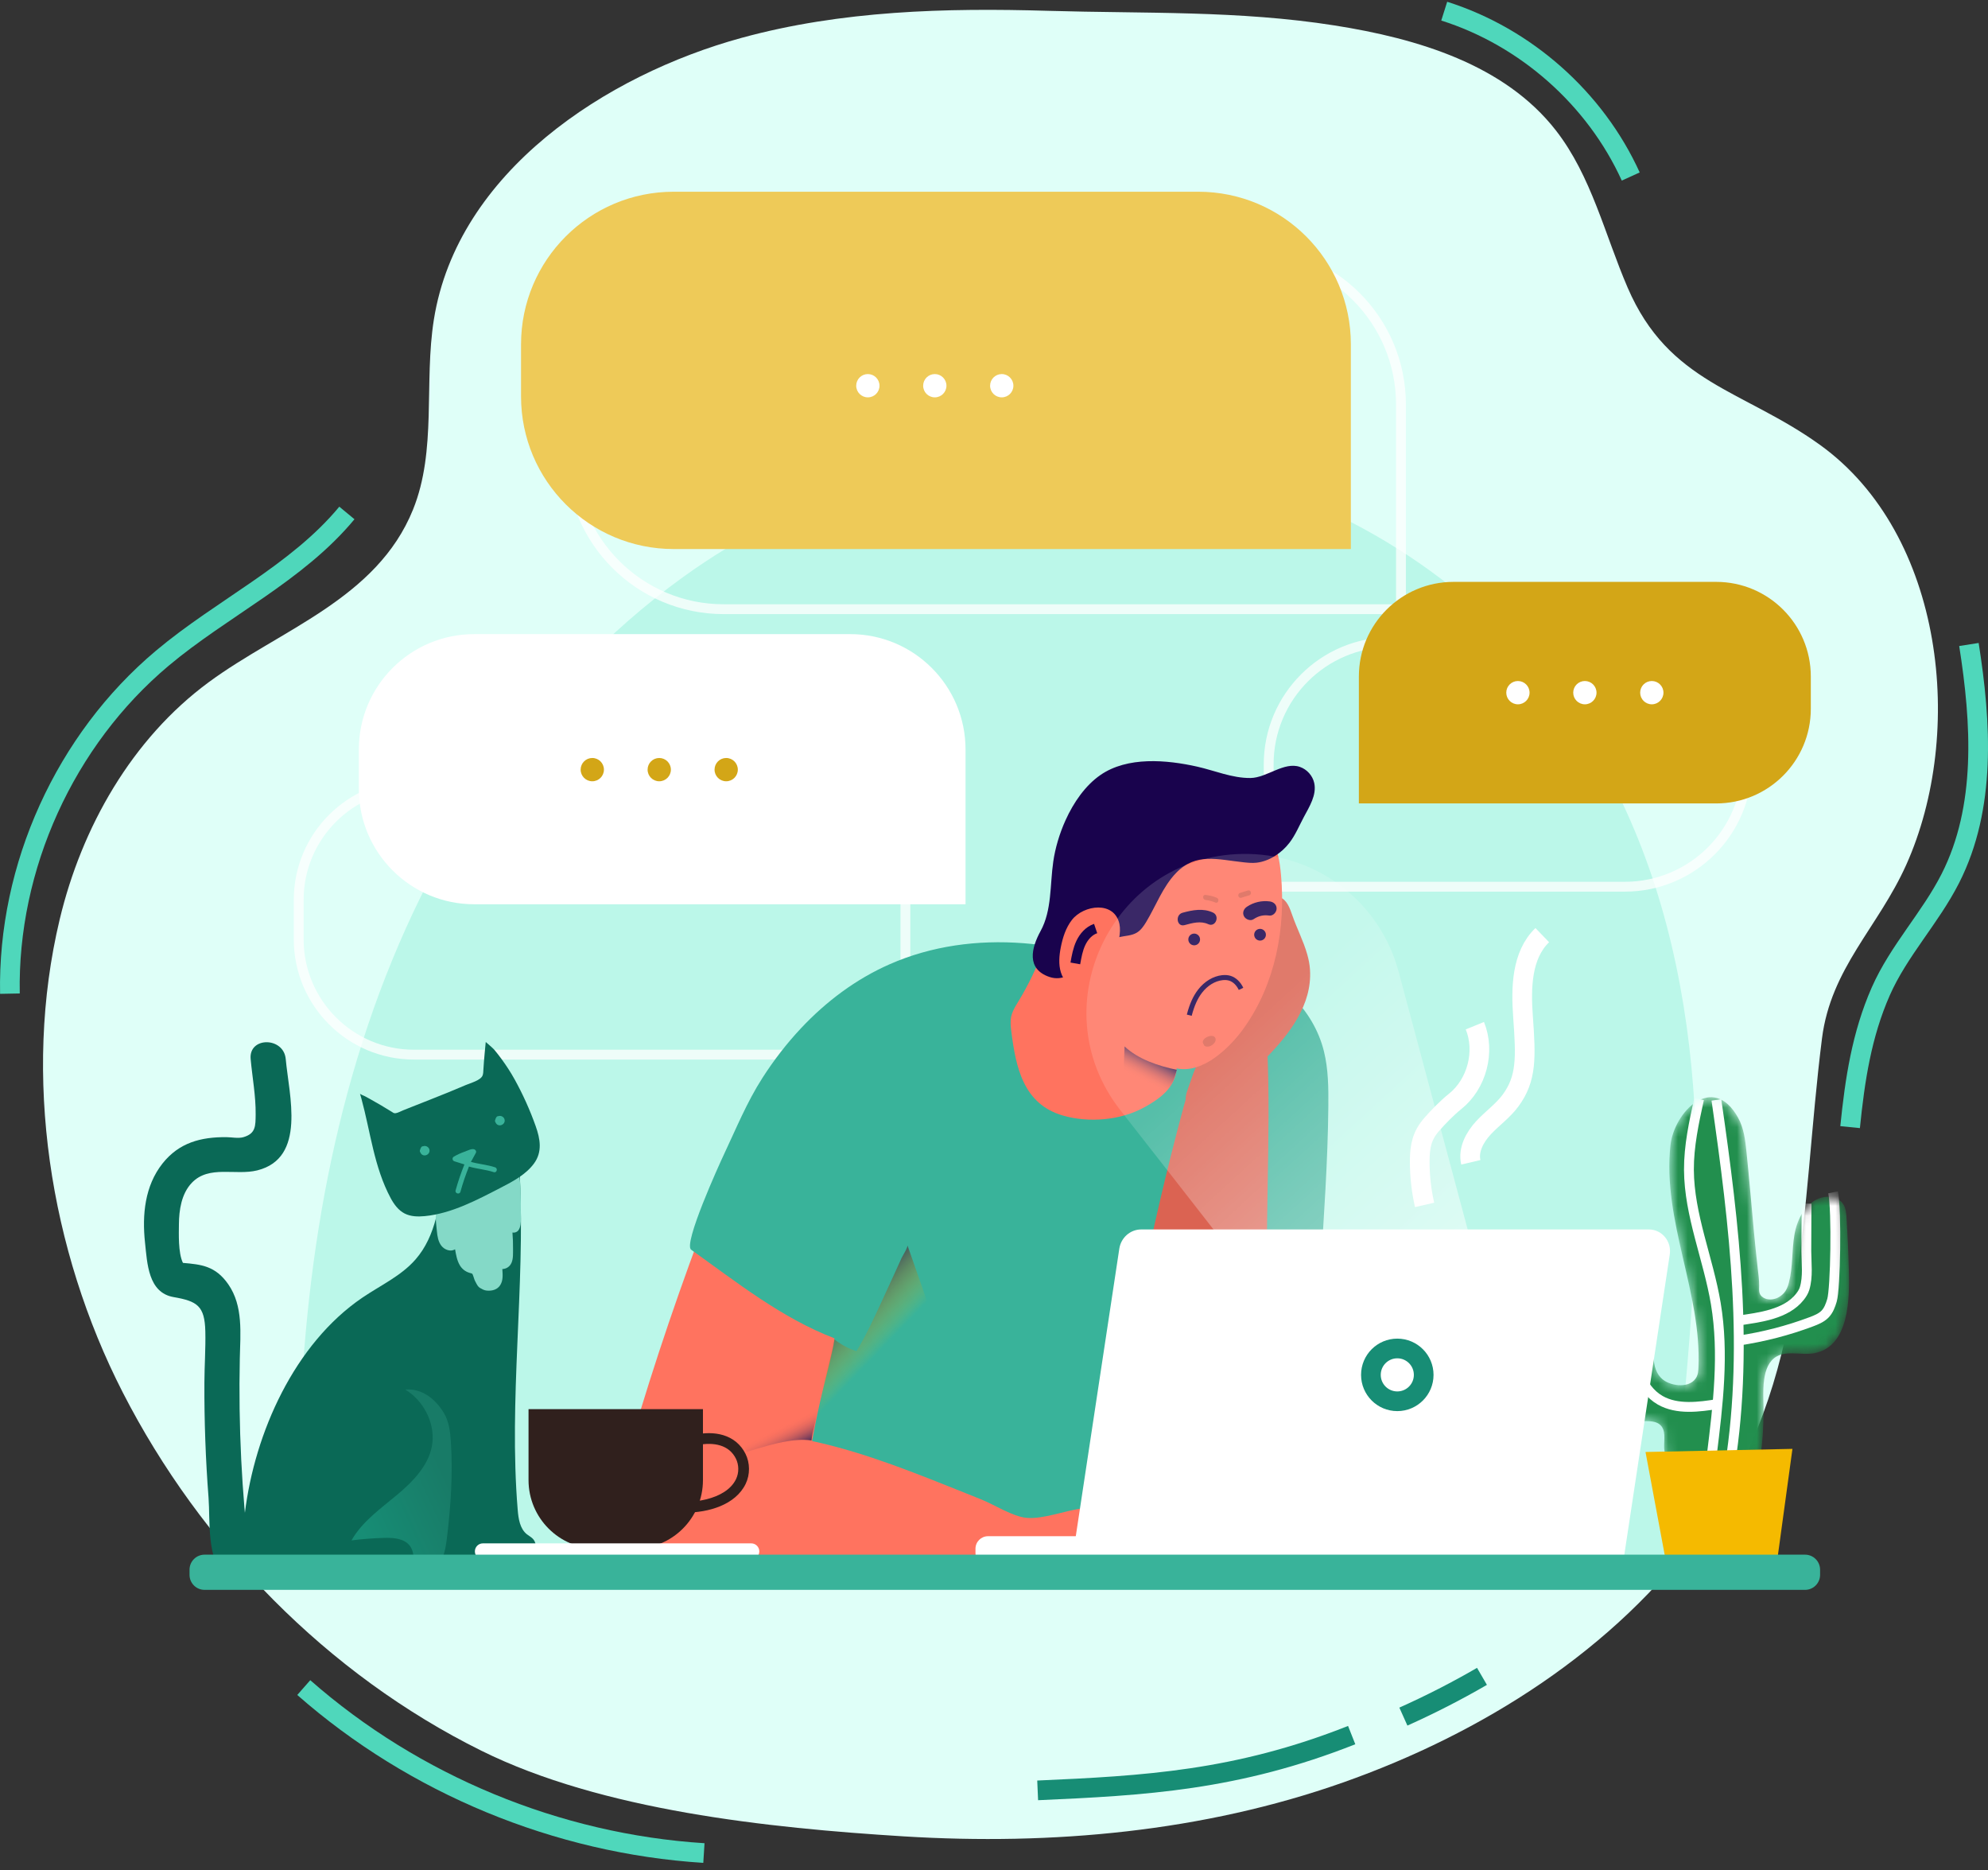 <svg width="202" height="190" viewBox="0 0 202 190" fill="none" xmlns="http://www.w3.org/2000/svg">
<rect x="0" y="0" width="202" height="190" fill="#333333" stroke="none"/>
<path d="M84.359 109.681H34.436C27.962 109.681 22.713 104.432 22.713 97.958V93.963C22.713 87.488 27.962 82.239 34.436 82.239H72.635C79.11 82.239 84.359 87.488 84.359 93.963V109.681Z" stroke="white" stroke-width="2" stroke-miterlimit="10"/>
<path d="M136.463 181.072C150.498 176.122 164.078 167.658 172.965 155.323C183.837 140.233 182.906 123.129 185.13 105.5C186.034 98.335 190.831 94.216 193.687 87.862C199.708 74.46 197.581 54.289 184.918 45.185C177.118 39.577 169.582 38.966 165.383 29.215C163.061 23.823 161.703 17.888 158.098 13.255C152.877 6.548 144.015 3.911 135.618 2.587C125.853 1.048 116.316 1.39 106.522 1.1C96.082 0.79 85.494 1.072 75.359 3.844C61.605 7.605 46.488 17.452 44.088 32.447C43.059 38.876 44.407 45.734 41.965 51.77C38.291 60.851 28.504 63.931 21.215 69.296C13.389 75.056 8.299 84.047 6.066 93.394C2.26 109.32 5.066 126.987 12.473 141.447C20.403 156.926 33.282 170.095 48.903 177.84C61.139 183.907 78.044 185.694 91.843 186.545C106.922 187.475 122.274 186.076 136.463 181.072Z" fill="#DFFFF8"/>
<path d="M172.379 118.893C172.292 96.142 165.998 74.287 147.486 59.628C124.645 41.539 92.713 41.774 69.364 58.651C54.096 69.687 43.388 86.293 37.384 104.15C31.38 122.007 29.831 141.109 30.471 159.938L169.482 160.373C170.063 153.983 170.644 147.593 171.224 141.203C171.891 133.868 172.408 126.374 172.379 118.893Z" fill="#BBF7E9"/>
<path opacity="0.75" d="M91.997 107.135H42.074C35.6 107.135 30.351 101.886 30.351 95.412V91.417C30.351 84.942 35.6 79.693 42.074 79.693H80.273C86.748 79.693 91.997 84.942 91.997 91.417V107.135Z" stroke="white" stroke-miterlimit="10"/>
<path opacity="0.75" d="M142.352 61.884H73.54C64.976 61.884 58.034 54.942 58.034 46.378V41.094C58.034 32.53 64.976 25.588 73.54 25.588H126.846C135.41 25.588 142.352 32.53 142.352 41.094V61.884Z" stroke="white" stroke-miterlimit="10"/>
<path d="M54.133 156.305C53.962 156.128 53.736 156.016 53.544 155.864C52.823 155.293 52.677 154.274 52.602 153.358C51.681 142.151 53.359 130.876 52.829 119.644C52.703 116.964 50.527 118.281 48.751 118.624C48.488 118.675 45.008 119.324 45.047 118.929C44.734 122.12 44.327 125.537 42.214 127.948C40.751 129.619 38.659 130.572 36.822 131.819C29.92 136.509 25.888 145.534 24.884 153.674C24.868 153.494 24.85 153.314 24.834 153.134C24.699 151.511 24.591 149.886 24.51 148.26C24.34 144.844 24.294 141.423 24.367 138.003C24.421 135.458 24.73 132.673 23.197 130.464C21.895 128.588 20.448 128.45 18.588 128.288C18.09 127.273 18.174 125.272 18.18 124.371C18.19 122.918 18.434 121.26 19.493 120.151C21.236 118.327 23.945 119.441 26.146 118.89C31.15 117.636 29.366 111.26 29.033 107.58C28.828 105.314 25.261 105.293 25.468 107.58C25.635 109.425 25.999 111.346 25.977 113.196C25.963 114.383 25.994 115.151 24.729 115.518C24.222 115.665 23.527 115.521 23.009 115.516C20.41 115.492 18.19 116.075 16.516 118.187C14.709 120.468 14.434 123.413 14.734 126.216C14.962 128.339 15.05 131.315 17.641 131.763C20.046 132.179 20.801 132.662 20.863 135.244C20.904 136.974 20.776 138.716 20.769 140.446C20.751 144.355 20.892 148.264 21.191 152.161C21.361 154.387 20.983 158.446 22.874 160.103C23.821 160.932 24.957 160.989 25.874 160.525C28.838 160.688 35.847 160.268 36.599 160.268H45.641C47.158 160.268 49.828 160.785 51.275 160.041C52.063 159.635 53.464 158.895 54.032 158.23C54.488 157.693 54.624 156.81 54.133 156.305Z" fill="#0A6956"/>
<path d="M52.922 122.923C52.935 122.007 52.911 121.091 52.849 120.178C52.837 120.002 52.823 119.824 52.793 119.649C52.76 119.459 52.709 119.274 52.621 119.103C51.964 117.822 49.625 118.931 48.703 119.382C47.687 119.88 46.753 120.53 45.848 121.211C45.326 121.603 44.736 122.075 44.454 122.683C44.154 123.329 44.327 124.367 44.391 125.059C44.438 125.584 44.526 126.132 44.847 126.547C45.167 126.962 45.788 127.187 46.24 126.91C46.336 127.462 46.434 128.035 46.716 128.52C46.94 128.905 47.289 129.179 47.717 129.302C48.004 129.386 47.989 129.335 48.09 129.634C48.093 129.643 48.096 129.651 48.099 129.659C48.161 129.892 48.252 130.118 48.372 130.32C48.379 130.335 48.385 130.349 48.392 130.364C48.468 130.511 48.555 130.656 48.68 130.765C48.751 130.828 48.831 130.873 48.916 130.908C48.919 130.91 48.922 130.912 48.924 130.913C48.926 130.914 48.928 130.915 48.929 130.916C49.096 131.02 49.283 131.089 49.491 131.106C50.005 131.148 50.544 131.007 50.833 130.541C51.142 130.044 51.074 129.472 51.043 128.916C51.431 128.897 51.789 128.697 51.976 128.276C52.166 127.846 52.122 127.303 52.129 126.85C52.138 126.302 52.112 125.756 52.07 125.21C53.143 125.323 52.911 123.658 52.922 122.923Z" fill="#84D9C7"/>
<path d="M41.173 141.154C42.976 142.236 44.155 144.417 43.94 146.528C43.715 148.731 41.972 150.491 40.36 151.841C38.672 153.255 36.797 154.562 35.716 156.479C36.822 156.339 37.935 156.254 39.05 156.223C40.004 156.197 41.108 156.284 41.665 157.059C42.249 157.87 41.926 158.995 42.079 159.982C42.187 160.048 42.343 160.017 42.416 159.914C42.49 160.17 42.467 160.186 42.733 160.166C43.624 160.099 44.38 159.428 44.792 158.635C45.203 157.841 45.329 156.936 45.435 156.048C45.815 152.871 46.021 149.663 45.813 146.47C45.747 145.46 45.629 144.416 45.109 143.547C44.242 142.097 42.864 141.018 41.173 141.154Z" fill="url(#paint0_linear_17894_3926)"/>
<path d="M36.714 111.57C36.67 111.41 36.625 111.251 36.578 111.092C36.6 111.168 37.009 111.32 37.088 111.363C37.271 111.461 37.453 111.561 37.634 111.661C37.997 111.862 38.357 112.068 38.714 112.279C39.072 112.489 39.427 112.704 39.779 112.924C39.937 113.022 40.019 113.111 40.201 113.083C40.458 113.043 40.722 112.883 40.964 112.789C41.272 112.669 41.577 112.544 41.884 112.423C42.498 112.18 43.113 111.939 43.726 111.696C44.94 111.216 46.152 110.731 47.35 110.213C47.813 110.013 48.862 109.744 49.041 109.237C49.106 109.055 49.107 108.859 49.117 108.667C49.169 107.692 49.356 105.85 49.356 105.85C49.356 105.85 50.084 106.471 50.199 106.607C50.464 106.922 50.717 107.247 50.961 107.58C51.449 108.247 51.888 108.92 52.29 109.645C53.13 111.163 53.846 112.751 54.427 114.386C54.894 115.701 55.129 117.017 54.25 118.205C53.433 119.309 52.136 120.004 50.941 120.62C48.513 121.873 45.908 123.277 43.15 123.539C42.459 123.605 41.732 123.588 41.115 123.272C40.48 122.946 40.035 122.34 39.697 121.711C37.998 118.538 37.648 114.98 36.714 111.57Z" fill="#0A6956"/>
<path d="M50.304 118.579C49.502 118.313 48.654 118.257 47.846 118.026C47.901 117.942 47.948 117.85 47.992 117.774C48.113 117.56 48.23 117.344 48.345 117.126C48.426 116.971 48.35 116.811 48.192 116.753C47.926 116.653 47.481 116.897 47.23 116.985C46.839 117.123 46.462 117.287 46.107 117.501C45.915 117.616 45.96 117.9 46.167 117.966C46.508 118.074 46.849 118.181 47.189 118.288C46.843 119.152 46.539 120.028 46.294 120.926C46.208 121.243 46.699 121.378 46.785 121.062C47.023 120.19 47.318 119.34 47.651 118.502C48.477 118.748 49.346 118.798 50.17 119.071C50.481 119.173 50.615 118.681 50.304 118.579Z" fill="#39B39A"/>
<path d="M43.322 116.441C43.202 116.399 43.091 116.403 42.995 116.441C42.931 116.435 42.866 116.457 42.812 116.526C42.762 116.59 42.729 116.662 42.707 116.736C42.69 116.775 42.676 116.815 42.666 116.857C42.646 116.945 42.67 117.017 42.715 117.071C42.742 117.14 42.782 117.205 42.845 117.261C43.072 117.459 43.421 117.377 43.576 117.131C43.738 116.872 43.605 116.541 43.322 116.441Z" fill="#39B39A"/>
<path d="M50.96 113.386C50.84 113.343 50.729 113.348 50.633 113.386C50.569 113.38 50.504 113.401 50.45 113.471C50.4 113.534 50.367 113.607 50.345 113.681C50.328 113.72 50.314 113.76 50.304 113.802C50.284 113.89 50.308 113.962 50.352 114.016C50.38 114.085 50.42 114.15 50.483 114.206C50.709 114.404 51.059 114.322 51.214 114.076C51.376 113.817 51.243 113.485 50.96 113.386Z" fill="#39B39A"/>
<path opacity="0.75" d="M165.097 90.075H128.909V77.649C128.909 70.787 134.472 65.224 141.335 65.224H165.097C171.959 65.224 177.523 70.787 177.523 77.649C177.523 84.512 171.959 90.075 165.097 90.075Z" stroke="white" stroke-miterlimit="10"/>
<path d="M64.142 146.424C63.174 149.746 62.34 153.597 64.301 156.449C66.663 159.883 72.084 159.843 75.488 157.439C78.892 155.034 80.737 151.032 82.313 147.173C84.969 140.672 87.309 133.977 88.232 127.015C88.772 122.944 88.302 117.891 84.606 116.102C78.922 113.35 74.075 117.737 72.234 122.546C69.229 130.4 66.495 138.347 64.142 146.424Z" fill="#FF735F"/>
<path d="M81.397 104.444C79.936 105.999 78.625 107.7 77.475 109.492C75.874 111.986 74.796 114.655 73.539 117.316C73.099 118.249 69.402 126.359 70.228 126.949C74.875 130.271 79.441 133.9 84.765 135.941C84.945 136.01 83.928 139.912 83.835 140.285C83.472 141.729 83.144 143.18 82.85 144.639C82.266 147.533 81.81 150.476 81.3 153.392C81.017 155.017 80.74 156.642 80.47 158.269C80.349 158.997 103.488 160.539 105.583 160.57C111.704 160.66 121.324 162.378 125.04 156.129C125.921 154.648 126.361 152.951 126.753 151.273C129.048 141.444 130.03 131.318 129.793 121.228C129.738 118.86 129.613 116.475 129.037 114.177C128.199 110.831 126.443 107.829 124.607 104.944C122.933 102.312 120.295 100.858 117.497 99.519C109.072 95.487 98.932 94.191 90.385 97.957C86.958 99.467 83.947 101.731 81.397 104.444Z" fill="#39B39A"/>
<path d="M119.856 128.257C119.625 128.791 119.394 129.325 119.163 129.859C118.275 131.911 116.041 135.466 116.041 137.716C114.998 140.979 114.5 144.477 115.108 147.848C115.351 149.197 115.767 150.509 116.21 151.806C116.767 153.442 117.383 155.089 118.42 156.471C119.354 157.715 121.582 159.678 123.307 159.008C125.106 158.308 126.45 155.041 127.137 153.428C131.219 143.838 132.836 133.303 133.831 122.987C133.901 122.265 133.965 121.53 133.813 120.82C133.586 119.763 132.903 118.87 132.226 118.027C131.332 116.912 130.296 115.744 128.89 115.494C127.541 115.254 126.164 115.955 125.237 116.964C124.311 117.973 123.75 119.256 123.206 120.512C122.09 123.095 120.973 125.676 119.856 128.257Z" fill="#FF735F"/>
<path d="M127.255 127.177C126.468 126.956 115.493 124.29 115.468 125.642C115.549 119.682 115.879 113.725 116.456 107.792C116.639 105.901 116.855 103.984 117.574 102.226C118.292 100.468 119.587 98.86 121.363 98.185C122.674 97.687 124.137 97.734 125.507 98.032C129.821 98.969 133.461 102.505 134.523 106.79C134.978 108.627 134.989 110.541 134.971 112.433C134.919 118.057 134.503 123.66 134.171 129.257C131.812 129.205 129.508 127.81 127.255 127.177Z" fill="#39B39A"/>
<path d="M132.828 96.948C132.972 97.457 133.075 97.975 133.109 98.507C133.338 102.082 130.991 105.072 128.631 107.487C127.706 108.433 126.402 109.087 125.566 110.071C124.611 111.194 124.655 113.048 122.996 113.548C122.276 113.766 121.45 113.491 120.958 112.933C120.355 112.249 120.371 111.51 120.672 110.698C121.029 109.734 121.347 108.533 121.92 107.676C122.379 106.989 123.303 106.532 123.99 106.125C125.381 105.3 126.471 103.722 126.7 102.129C127.132 99.119 126.695 95.725 127.742 92.85C127.923 92.353 128.168 91.861 128.564 91.51C128.961 91.159 129.535 90.971 130.035 91.144C130.77 91.399 131.06 92.259 131.316 92.994C131.779 94.323 132.448 95.605 132.828 96.948Z" fill="#DB6352"/>
<path d="M128.904 134.764C129.246 141.195 129.167 147.747 127.418 153.992C126.896 155.855 126.034 158.525 124.229 159.566C122.193 160.74 118.997 159.793 117.107 158.71C115.859 157.995 114.663 157.115 113.874 155.912C112.627 154.012 112.559 151.587 112.704 149.319C113.095 143.225 114.606 137.539 115.786 131.598C117.071 125.122 118.576 118.691 120.298 112.316C121.034 109.593 121.981 107.567 124.257 105.851C125.88 104.628 128.603 103.011 128.754 106.191C129.204 115.693 128.396 125.224 128.904 134.764Z" fill="#DB6352"/>
<path d="M103.206 102.178C103.009 102.52 102.835 102.872 102.751 103.255C102.645 103.746 102.694 104.255 102.756 104.753C103.222 108.472 103.997 112.152 107.986 113.315C110.631 114.086 113.895 113.815 116.316 112.46C117.093 112.026 117.859 111.548 118.47 110.902C119.081 110.255 119.529 109.416 119.554 108.527C122.232 109.114 125.001 106.388 126.395 104.43C129.591 99.942 130.65 94.313 130.164 88.891C130.045 87.558 129.84 86.165 129.036 85.095C128.475 84.349 127.672 83.828 126.885 83.325C123.22 80.98 119.317 80.852 115.313 82.702C111.675 84.384 109.151 87.98 107.444 91.473C106.73 92.934 106.604 94.86 106.032 96.423C105.361 98.257 104.511 100.026 103.496 101.696C103.399 101.856 103.3 102.016 103.206 102.178Z" fill="#FF735F"/>
<path d="M108.265 83.33C109.096 81.489 110.292 79.785 111.804 78.736C114.556 76.826 118.539 77.182 121.637 77.876C123.422 78.276 125.206 79.054 127.061 79.032C128.733 79.013 130.464 77.345 132.085 77.906C132.803 78.155 133.372 78.793 133.537 79.534C133.807 80.753 133.051 81.93 132.464 83.032C132 83.904 131.621 84.831 131.019 85.614C130.23 86.639 128.995 87.485 127.686 87.636C127.247 87.687 126.803 87.641 126.364 87.595C123.733 87.319 121.524 86.587 119.51 88.668C118.14 90.083 117.457 92.02 116.45 93.679C116.204 94.084 115.926 94.489 115.522 94.735C114.988 95.06 114.324 95.056 113.715 95.197C111.103 95.803 109.385 100.18 106.625 99.239C104.259 98.432 104.798 96.283 105.732 94.581C106.895 92.464 106.674 89.895 107.025 87.505C107.218 86.183 107.638 84.717 108.265 83.33Z" fill="#19034D"/>
<path d="M108.918 93.447C108.3 94.241 107.984 95.23 107.79 96.216C107.623 97.066 107.541 97.96 107.799 98.785C108.057 99.611 108.721 100.356 109.576 100.494C110.245 100.602 110.936 100.324 111.447 99.878C112.665 98.814 114.095 95.544 113.747 93.877C113.25 91.489 110.118 91.906 108.918 93.447Z" fill="#FF735F"/>
<path d="M111.327 94.324C110.646 94.555 110.132 95.14 109.825 95.79C109.517 96.441 109.39 97.159 109.265 97.867" stroke="#19034D" stroke-miterlimit="10"/>
<path d="M128.613 94.819C128.687 95.14 128.487 95.46 128.166 95.534C127.845 95.607 127.525 95.407 127.452 95.086C127.378 94.766 127.578 94.446 127.899 94.372C128.219 94.298 128.539 94.498 128.613 94.819Z" fill="#19034D"/>
<path d="M121.929 95.336C121.983 95.661 121.763 95.967 121.438 96.021C121.114 96.075 120.807 95.856 120.753 95.531C120.699 95.206 120.919 94.9 121.243 94.845C121.568 94.791 121.875 95.011 121.929 95.336Z" fill="#19034D"/>
<path d="M113.277 144.314C113.016 145.974 112.813 147.641 112.705 149.318C112.56 151.586 112.628 154.012 113.875 155.912C114.664 157.114 115.86 157.994 117.108 158.71C118.998 159.792 122.194 160.74 124.231 159.566C126.035 158.525 126.897 155.855 127.419 153.991C128.306 150.826 128.762 147.582 128.953 144.314H113.277Z" fill="url(#paint1_linear_17894_3926)"/>
<path d="M94.988 134.433C94.06 131.788 93.132 129.143 92.204 126.498C92.273 126.694 91.707 127.579 91.611 127.789C91.402 128.246 91.195 128.704 90.987 129.162C90.559 130.105 90.131 131.048 89.693 131.986C88.863 133.762 88.046 135.598 87.023 137.261C86.215 136.994 85.454 136.584 84.786 136.057C84.509 137.667 84.007 139.173 83.684 140.774C83.517 141.603 83.366 142.435 83.213 143.266C83.135 143.689 83.057 144.111 82.977 144.532C82.944 144.703 82.881 145.606 82.747 145.685C87.088 143.146 91.069 139.993 94.534 136.348C94.811 136.057 95.099 135.735 95.153 135.336C95.194 135.029 95.09 134.724 94.988 134.433Z" fill="url(#paint2_linear_17894_3926)"/>
<path d="M129.029 91.571C128.217 91.459 127.374 91.653 126.695 92.112C126.374 92.328 126.208 92.719 126.405 93.084C126.575 93.399 127.054 93.591 127.377 93.374C127.873 93.039 128.375 92.922 128.968 93.005C129.351 93.058 129.7 92.679 129.715 92.319C129.733 91.9 129.414 91.625 129.029 91.571Z" fill="#19034D"/>
<path d="M123.244 92.697C122.248 92.238 121.18 92.441 120.163 92.718C119.382 92.931 119.57 94.194 120.363 93.977C121.154 93.761 121.989 93.521 122.771 93.881C123.517 94.225 123.987 93.039 123.244 92.697Z" fill="#19034D"/>
<path d="M114.267 106.3C114.208 107.631 114.156 108.962 114.119 110.293C114.1 110.987 114.083 111.68 114.072 112.374C114.07 112.501 114.038 112.737 114.028 112.981C114.836 112.781 115.67 112.643 116.434 112.294C117.519 111.8 118.566 111.126 119.113 110.018C119.323 109.594 119.451 109.135 119.575 108.675C117.747 108.301 115.643 107.603 114.267 106.3Z" fill="url(#paint3_linear_17894_3926)"/>
<path d="M100.26 160.255C107.156 161.077 114.758 161.971 121.39 160.014C120.314 158.481 119.227 156.934 117.856 155.656C116.485 154.378 114.792 153.372 112.932 153.138C111.952 153.015 110.958 153.109 109.978 153.229C108.261 153.438 106.034 154.33 104.343 154.192C102.905 154.073 101.03 152.842 99.669 152.303C90.437 148.649 79.486 143.675 69.394 146.329C64.29 147.672 61.22 151.933 64.738 156.733C66.703 159.414 69.882 158.914 72.98 158.966C81.341 159.106 89.731 159.038 98.052 159.994C98.778 160.077 99.515 160.165 100.26 160.255Z" fill="#FF735F"/>
<path d="M121.087 103.192L120.594 103.065C120.875 101.979 121.24 101.17 121.743 100.522C122.386 99.693 123.271 99.161 124.171 99.062C124.494 99.027 124.788 99.05 125.047 99.131C125.577 99.297 126.045 99.739 126.331 100.345L125.871 100.562C125.646 100.085 125.29 99.74 124.896 99.617C124.704 99.557 124.479 99.54 124.227 99.568C123.463 99.651 122.704 100.113 122.146 100.834C121.687 101.427 121.35 102.176 121.087 103.192Z" fill="#19034D"/>
<path d="M82.974 143.297C82.905 143.181 82.837 143.064 82.77 142.946C82.289 142.159 81.838 141.354 81.407 140.537C80.767 141.169 80.146 141.783 79.396 142.298C78.432 142.959 77.567 143.754 76.756 144.594C76.26 145.108 75.783 145.642 75.311 146.179C75.436 146.468 75.558 146.761 75.678 147.058C75.738 147.204 75.803 147.348 75.866 147.493C76.186 147.385 76.508 147.283 76.834 147.189C78.475 146.713 80.634 146.064 82.454 146.324C82.55 145.329 82.938 144.383 83.018 143.389C83.002 143.358 82.988 143.327 82.974 143.297Z" fill="url(#paint4_linear_17894_3926)"/>
<path d="M123.117 105.226C122.821 105.223 122.399 105.415 122.258 105.687C122.182 105.835 122.213 105.992 122.303 106.086C122.323 106.181 122.383 106.266 122.506 106.297C122.867 106.39 123.191 106.203 123.411 105.921C123.635 105.632 123.517 105.23 123.117 105.226Z" fill="#DB6352"/>
<path d="M123.634 91.196C123.266 91.043 122.888 90.954 122.492 90.909C122.167 90.871 122.17 91.381 122.492 91.418C122.841 91.458 123.176 91.553 123.499 91.687C123.801 91.812 123.933 91.32 123.634 91.196Z" fill="#DB6352"/>
<path d="M126.799 90.458C126.532 90.54 126.265 90.623 125.998 90.706C125.686 90.802 125.819 91.294 126.133 91.197C126.401 91.114 126.667 91.031 126.935 90.949C127.246 90.852 127.113 90.361 126.799 90.458Z" fill="#DB6352"/>
<path d="M137.261 55.773H68.448C59.885 55.773 52.943 48.831 52.943 40.267V34.983C52.943 26.419 59.885 19.477 68.448 19.477H121.755C130.319 19.477 137.261 26.419 137.261 34.983V55.773Z" fill="#EECA58"/>
<path d="M98.108 91.858H48.185C41.711 91.858 36.462 86.609 36.462 80.135V76.139C36.462 69.665 41.711 64.416 48.185 64.416H86.385C92.859 64.416 98.108 69.665 98.108 76.139V91.858Z" fill="white"/>
<path opacity="0.49" d="M155.295 147.896L142.107 98.687C140.253 91.767 134.053 86.903 126.89 86.747C113.29 86.451 105.465 102.097 113.858 112.803C127.647 130.392 142.893 150.151 142.893 150.151L155.295 147.896Z" fill="url(#paint5_linear_17894_3926)"/>
<path d="M174.38 81.616H138.075V68.724C138.075 63.414 142.38 59.109 147.691 59.109H174.38C179.691 59.109 183.996 63.414 183.996 68.724V72.001C183.996 77.311 179.691 81.616 174.38 81.616Z" fill="#D3A617"/>
<path d="M154.235 71.546C154.888 71.546 155.418 71.016 155.418 70.363C155.418 69.71 154.888 69.18 154.235 69.18C153.582 69.18 153.052 69.71 153.052 70.363C153.052 71.016 153.582 71.546 154.235 71.546Z" fill="white"/>
<path d="M162.221 70.363C162.221 71.016 161.691 71.546 161.038 71.546C160.384 71.546 159.855 71.016 159.855 70.363C159.855 69.71 160.384 69.18 161.038 69.18C161.691 69.18 162.221 69.71 162.221 70.363Z" fill="white"/>
<path d="M167.84 71.546C168.493 71.546 169.023 71.016 169.023 70.363C169.023 69.71 168.493 69.18 167.84 69.18C167.187 69.18 166.657 69.71 166.657 70.363C166.657 71.016 167.187 71.546 167.84 71.546Z" fill="white"/>
<path d="M88.182 40.365C88.835 40.365 89.365 39.836 89.365 39.182C89.365 38.529 88.835 37.999 88.182 37.999C87.529 37.999 86.999 38.529 86.999 39.182C86.999 39.836 87.529 40.365 88.182 40.365Z" fill="white"/>
<path d="M96.168 39.182C96.168 39.836 95.638 40.365 94.985 40.365C94.332 40.365 93.802 39.836 93.802 39.182C93.802 38.529 94.332 37.999 94.985 37.999C95.638 37.999 96.168 38.529 96.168 39.182Z" fill="white"/>
<path d="M101.787 40.365C102.441 40.365 102.97 39.836 102.97 39.182C102.97 38.529 102.441 37.999 101.787 37.999C101.134 37.999 100.604 38.529 100.604 39.182C100.604 39.836 101.134 40.365 101.787 40.365Z" fill="white"/>
<path d="M60.182 79.365C60.836 79.365 61.365 78.836 61.365 78.182C61.365 77.529 60.836 76.999 60.182 76.999C59.529 76.999 58.999 77.529 58.999 78.182C58.999 78.836 59.529 79.365 60.182 79.365Z" fill="#D3A617"/>
<path d="M68.168 78.182C68.168 78.836 67.638 79.365 66.985 79.365C66.332 79.365 65.802 78.836 65.802 78.182C65.802 77.529 66.332 76.999 66.985 76.999C67.638 76.999 68.168 77.529 68.168 78.182Z" fill="#D3A617"/>
<path d="M73.787 79.365C74.441 79.365 74.97 78.836 74.97 78.182C74.97 77.529 74.441 76.999 73.787 76.999C73.134 76.999 72.605 77.529 72.605 78.182C72.605 78.836 73.134 79.365 73.787 79.365Z" fill="#D3A617"/>
<path d="M69.623 153.659C68.92 153.659 68.251 153.59 67.667 153.468L67.891 152.4C70.118 152.866 73.753 152.385 74.783 150.264C75.1 149.612 75.094 148.806 74.768 148.159C74.435 147.5 73.901 147.055 73.179 146.835C71.798 146.414 70.001 146.891 68.835 147.548L68.299 146.598C69.568 145.882 71.69 145.243 73.497 145.791C74.5 146.096 75.277 146.745 75.742 147.668C76.218 148.611 76.227 149.788 75.765 150.74C74.727 152.877 71.991 153.659 69.623 153.659Z" fill="#30201D"/>
<path d="M64.455 157.324H60.675C56.825 157.324 53.704 154.202 53.704 150.352V143.146H71.427V150.352C71.427 154.203 68.305 157.324 64.455 157.324Z" fill="#30201D"/>
<path d="M76.335 158.414H49.069C48.618 158.414 48.252 158.048 48.252 157.597C48.252 157.145 48.618 156.779 49.069 156.779H76.335C76.786 156.779 77.153 157.145 77.153 157.597C77.153 158.048 76.786 158.414 76.335 158.414Z" fill="white"/>
<mask id="mask0_17894_3926" style="mask-type:luminance" maskUnits="userSpaceOnUse" x="162" y="111" width="26" height="41">
<path d="M179.257 140.12C179.396 139.137 179.733 138.258 180.505 137.806C181.608 137.162 183.077 137.7 184.36 137.46C187.962 136.786 187.935 131.758 187.861 128.989C187.814 127.227 187.735 125.466 187.624 123.707C187.594 123.241 187.557 122.755 187.315 122.356C186.878 121.636 185.881 121.426 185.072 121.657C183.495 122.108 182.61 123.81 182.331 125.426C182.051 127.041 182.188 128.721 181.765 130.305C181.685 130.602 181.584 130.898 181.414 131.155C181.221 131.446 180.942 131.678 180.626 131.828C180.166 132.047 179.591 132.082 179.161 131.807C178.664 131.488 178.747 131.086 178.75 130.601C178.753 130.023 178.669 129.426 178.601 128.836C178.448 127.512 178.316 126.185 178.191 124.858C177.946 122.249 177.734 119.637 177.462 117.031C177.337 115.836 177.202 114.608 176.605 113.537C174.025 108.904 170.094 112.974 169.732 116.352C168.911 124.036 172.914 131.284 172.578 138.911C172.564 139.232 172.547 139.563 172.401 139.855C171.798 141.056 169.873 140.846 168.983 140.153C167.588 139.067 168.088 136.716 168.086 135.301C168.084 134.146 167.715 132.841 166.598 132.3C165.331 131.686 163.678 132.422 162.956 133.554C162.025 135.015 162.128 137.517 162.268 139.143C162.368 140.318 162.648 141.508 163.337 142.504C164.027 143.5 165.179 144.279 166.466 144.357C167.211 144.402 168.061 144.244 168.626 144.69C169.314 145.233 169.067 146.227 169.094 147.058C169.148 148.708 170.554 150.117 172.194 150.811C173.834 151.504 175.685 151.621 177.488 151.727C179.017 149.273 179.119 146.445 179.199 143.703C179.225 142.789 179.08 141.371 179.257 140.12Z" fill="white"/>
</mask>
<g mask="url(#mask0_17894_3926)">
<path d="M179.257 140.121C179.395 139.138 179.733 138.259 180.505 137.807C181.607 137.163 183.077 137.701 184.36 137.461C187.962 136.787 187.934 131.759 187.86 128.99C187.814 127.228 187.735 125.467 187.624 123.708C187.594 123.242 187.556 122.756 187.315 122.356C186.878 121.637 185.881 121.427 185.072 121.658C183.495 122.108 182.61 123.811 182.331 125.427C182.051 127.042 182.188 128.722 181.764 130.306C181.685 130.603 181.584 130.899 181.414 131.155C181.22 131.447 180.941 131.678 180.626 131.829C180.165 132.048 179.59 132.083 179.161 131.808C178.664 131.489 178.747 131.087 178.749 130.602C178.753 130.023 178.669 129.427 178.601 128.837C178.448 127.513 178.315 126.186 178.191 124.859C177.946 122.25 177.733 119.638 177.461 117.032C177.337 115.836 177.202 114.608 176.605 113.537C174.024 108.905 170.093 112.975 169.732 116.352C168.91 124.037 172.913 131.284 172.578 138.912C172.563 139.233 172.547 139.564 172.4 139.856C171.798 141.057 169.873 140.847 168.983 140.154C167.587 139.068 168.088 136.716 168.085 135.301C168.084 134.146 167.714 132.841 166.598 132.301C165.331 131.687 163.678 132.423 162.956 133.555C162.024 135.016 162.128 137.518 162.267 139.144C162.368 140.319 162.648 141.509 163.337 142.505C164.027 143.501 165.178 144.28 166.466 144.358C167.211 144.403 168.061 144.245 168.626 144.691C169.314 145.234 169.067 146.228 169.094 147.059C169.148 148.709 170.554 150.118 172.194 150.811C173.833 151.505 175.684 151.621 177.487 151.727C179.017 149.274 179.119 146.445 179.198 143.703C179.225 142.79 179.08 141.372 179.257 140.121Z" fill="#228F4E"/>
<path d="M174.404 111.733C176.24 124.478 177.823 137.452 175.562 150.14" stroke="white" stroke-miterlimit="10"/>
<path d="M172.64 111.648C172.121 114.021 171.601 116.414 171.612 118.835C171.635 123.45 173.579 127.863 174.343 132.424C175.196 137.52 174.564 142.714 173.931 147.837" stroke="white" stroke-miterlimit="10"/>
<path d="M176.622 134.144C178.84 133.827 181.491 133.506 182.893 131.729C183.093 131.475 183.267 131.2 183.36 130.899C183.731 129.693 183.546 128.326 183.54 127.087C183.535 125.899 183.563 123.815 183.563 122.273" stroke="white" stroke-miterlimit="10"/>
<path d="M174.619 142.61C172.625 142.935 170.419 143.225 168.7 142.247C167.648 141.648 166.935 140.636 166.558 139.557C166.18 138.479 166.11 137.331 166.117 136.199C166.124 134.966 166.222 133.732 166.432 132.513" stroke="white" stroke-miterlimit="10"/>
<path d="M176.646 136.183C179.18 135.806 181.667 135.164 184.041 134.273C184.541 134.085 185.053 133.876 185.419 133.512C185.811 133.122 185.994 132.596 186.149 132.086C186.498 130.933 186.645 123.045 186.26 121.118" stroke="white" stroke-miterlimit="10"/>
</g>
<path d="M167.2 147.498L182.13 147.181L180.609 158.299L169.214 158.296L167.2 147.498Z" fill="#F5BA00"/>
<path d="M163.402 159.033H100.391C99.688 159.033 99.118 158.463 99.118 157.76V157.326C99.118 156.623 99.688 156.053 100.391 156.053H163.402C164.106 156.053 164.675 156.623 164.675 157.326V157.76C164.675 158.463 164.105 159.033 163.402 159.033Z" fill="white"/>
<path d="M164.88 159.034H108.859L113.733 126.843C113.902 125.725 114.851 124.891 115.953 124.891H167.534C168.865 124.891 169.868 126.092 169.663 127.442L164.88 159.034Z" fill="white"/>
<path d="M141.979 142.346C143.46 142.346 144.661 141.145 144.661 139.664C144.661 138.183 143.46 136.982 141.979 136.982C140.497 136.982 139.297 138.183 139.297 139.664C139.297 141.145 140.497 142.346 141.979 142.346Z" stroke="#178D75" stroke-width="2" stroke-miterlimit="10"/>
<path d="M144.752 122.398C144.416 120.926 144.25 119.415 144.259 117.905C144.268 116.427 144.486 115.358 145.458 114.243C146.121 113.482 147.06 112.517 147.85 111.888C150.073 110.116 150.933 106.825 149.861 104.192" stroke="white" stroke-width="2" stroke-miterlimit="10"/>
<path d="M149.451 118.07C149.154 116.805 149.856 115.511 150.74 114.559C151.624 113.608 152.714 112.847 153.484 111.8C155.133 109.556 155.055 107.447 154.753 103.282C154.54 100.354 154.596 97.034 156.709 94.994" stroke="white" stroke-width="2" stroke-miterlimit="10"/>
<path d="M183.411 161.504H20.785C19.942 161.504 19.258 160.82 19.258 159.976V159.456C19.258 158.612 19.942 157.928 20.785 157.928H183.411C184.254 157.928 184.938 158.612 184.938 159.456V159.976C184.938 160.82 184.254 161.504 183.411 161.504Z" fill="#39B39A"/>
<path d="M200.062 65.469C201.32 73.451 201.835 82.021 198.178 89.226C196.139 93.245 192.926 96.574 191.103 100.711C189.159 105.126 188.472 109.711 187.989 114.497" stroke="#4FD7BB" stroke-width="2" stroke-miterlimit="10"/>
<path d="M35.247 52.108C30.159 58.251 22.603 61.734 16.493 66.863C6.614 75.158 0.759 88.042 1.008 100.939" stroke="#4FD7BB" stroke-width="2" stroke-miterlimit="10"/>
<path d="M146.747 1.133C155.037 3.754 162.102 10.016 165.699 17.931" stroke="#4FD7BB" stroke-width="2" stroke-miterlimit="10"/>
<path d="M30.865 171.43C42.084 181.286 56.621 187.296 71.524 188.238" stroke="#4FD7BB" stroke-width="2" stroke-miterlimit="10"/>
<path d="M142.597 174.378C145.327 173.154 147.996 171.793 150.583 170.29" stroke="#178D75" stroke-width="2" stroke-miterlimit="10"/>
<path d="M105.436 181.872C116.266 181.395 125.668 180.879 137.344 176.257" stroke="#178D75" stroke-width="2" stroke-miterlimit="10"/>
<defs>
<linearGradient id="paint0_linear_17894_3926" x1="35.803" y1="153.545" x2="52.368" y2="145.962" gradientUnits="userSpaceOnUse">
<stop stop-color="#178D75"/>
<stop offset="0.555" stop-color="#187B67"/>
</linearGradient>
<linearGradient id="paint1_linear_17894_3926" x1="114.866" y1="161.436" x2="122.104" y2="145.668" gradientUnits="userSpaceOnUse">
<stop stop-color="#201B59" stop-opacity="0.915"/>
<stop offset="0.555" stop-color="#FFCC00" stop-opacity="0"/>
</linearGradient>
<linearGradient id="paint2_linear_17894_3926" x1="84.26" y1="132.998" x2="92.873" y2="141.281" gradientUnits="userSpaceOnUse">
<stop stop-color="#201B59" stop-opacity="0.915"/>
<stop offset="0.555" stop-color="#FFCC00" stop-opacity="0"/>
</linearGradient>
<linearGradient id="paint3_linear_17894_3926" x1="118.249" y1="105.167" x2="114.011" y2="113.301" gradientUnits="userSpaceOnUse">
<stop offset="0.265" stop-color="#201B59" stop-opacity="0.915"/>
<stop offset="0.555" stop-color="#FF735F" stop-opacity="0"/>
</linearGradient>
<linearGradient id="paint4_linear_17894_3926" x1="81.645" y1="149.912" x2="77.215" y2="140.918" gradientUnits="userSpaceOnUse">
<stop offset="0.265" stop-color="#201B59" stop-opacity="0.915"/>
<stop offset="0.555" stop-color="#FF735F" stop-opacity="0"/>
</linearGradient>
<linearGradient id="paint5_linear_17894_3926" x1="146.795" y1="127.734" x2="108.807" y2="86.433" gradientUnits="userSpaceOnUse">
<stop offset="0.004" stop-color="white"/>
<stop offset="0.551" stop-color="white" stop-opacity="0.3"/>
</linearGradient>
</defs>
</svg>
